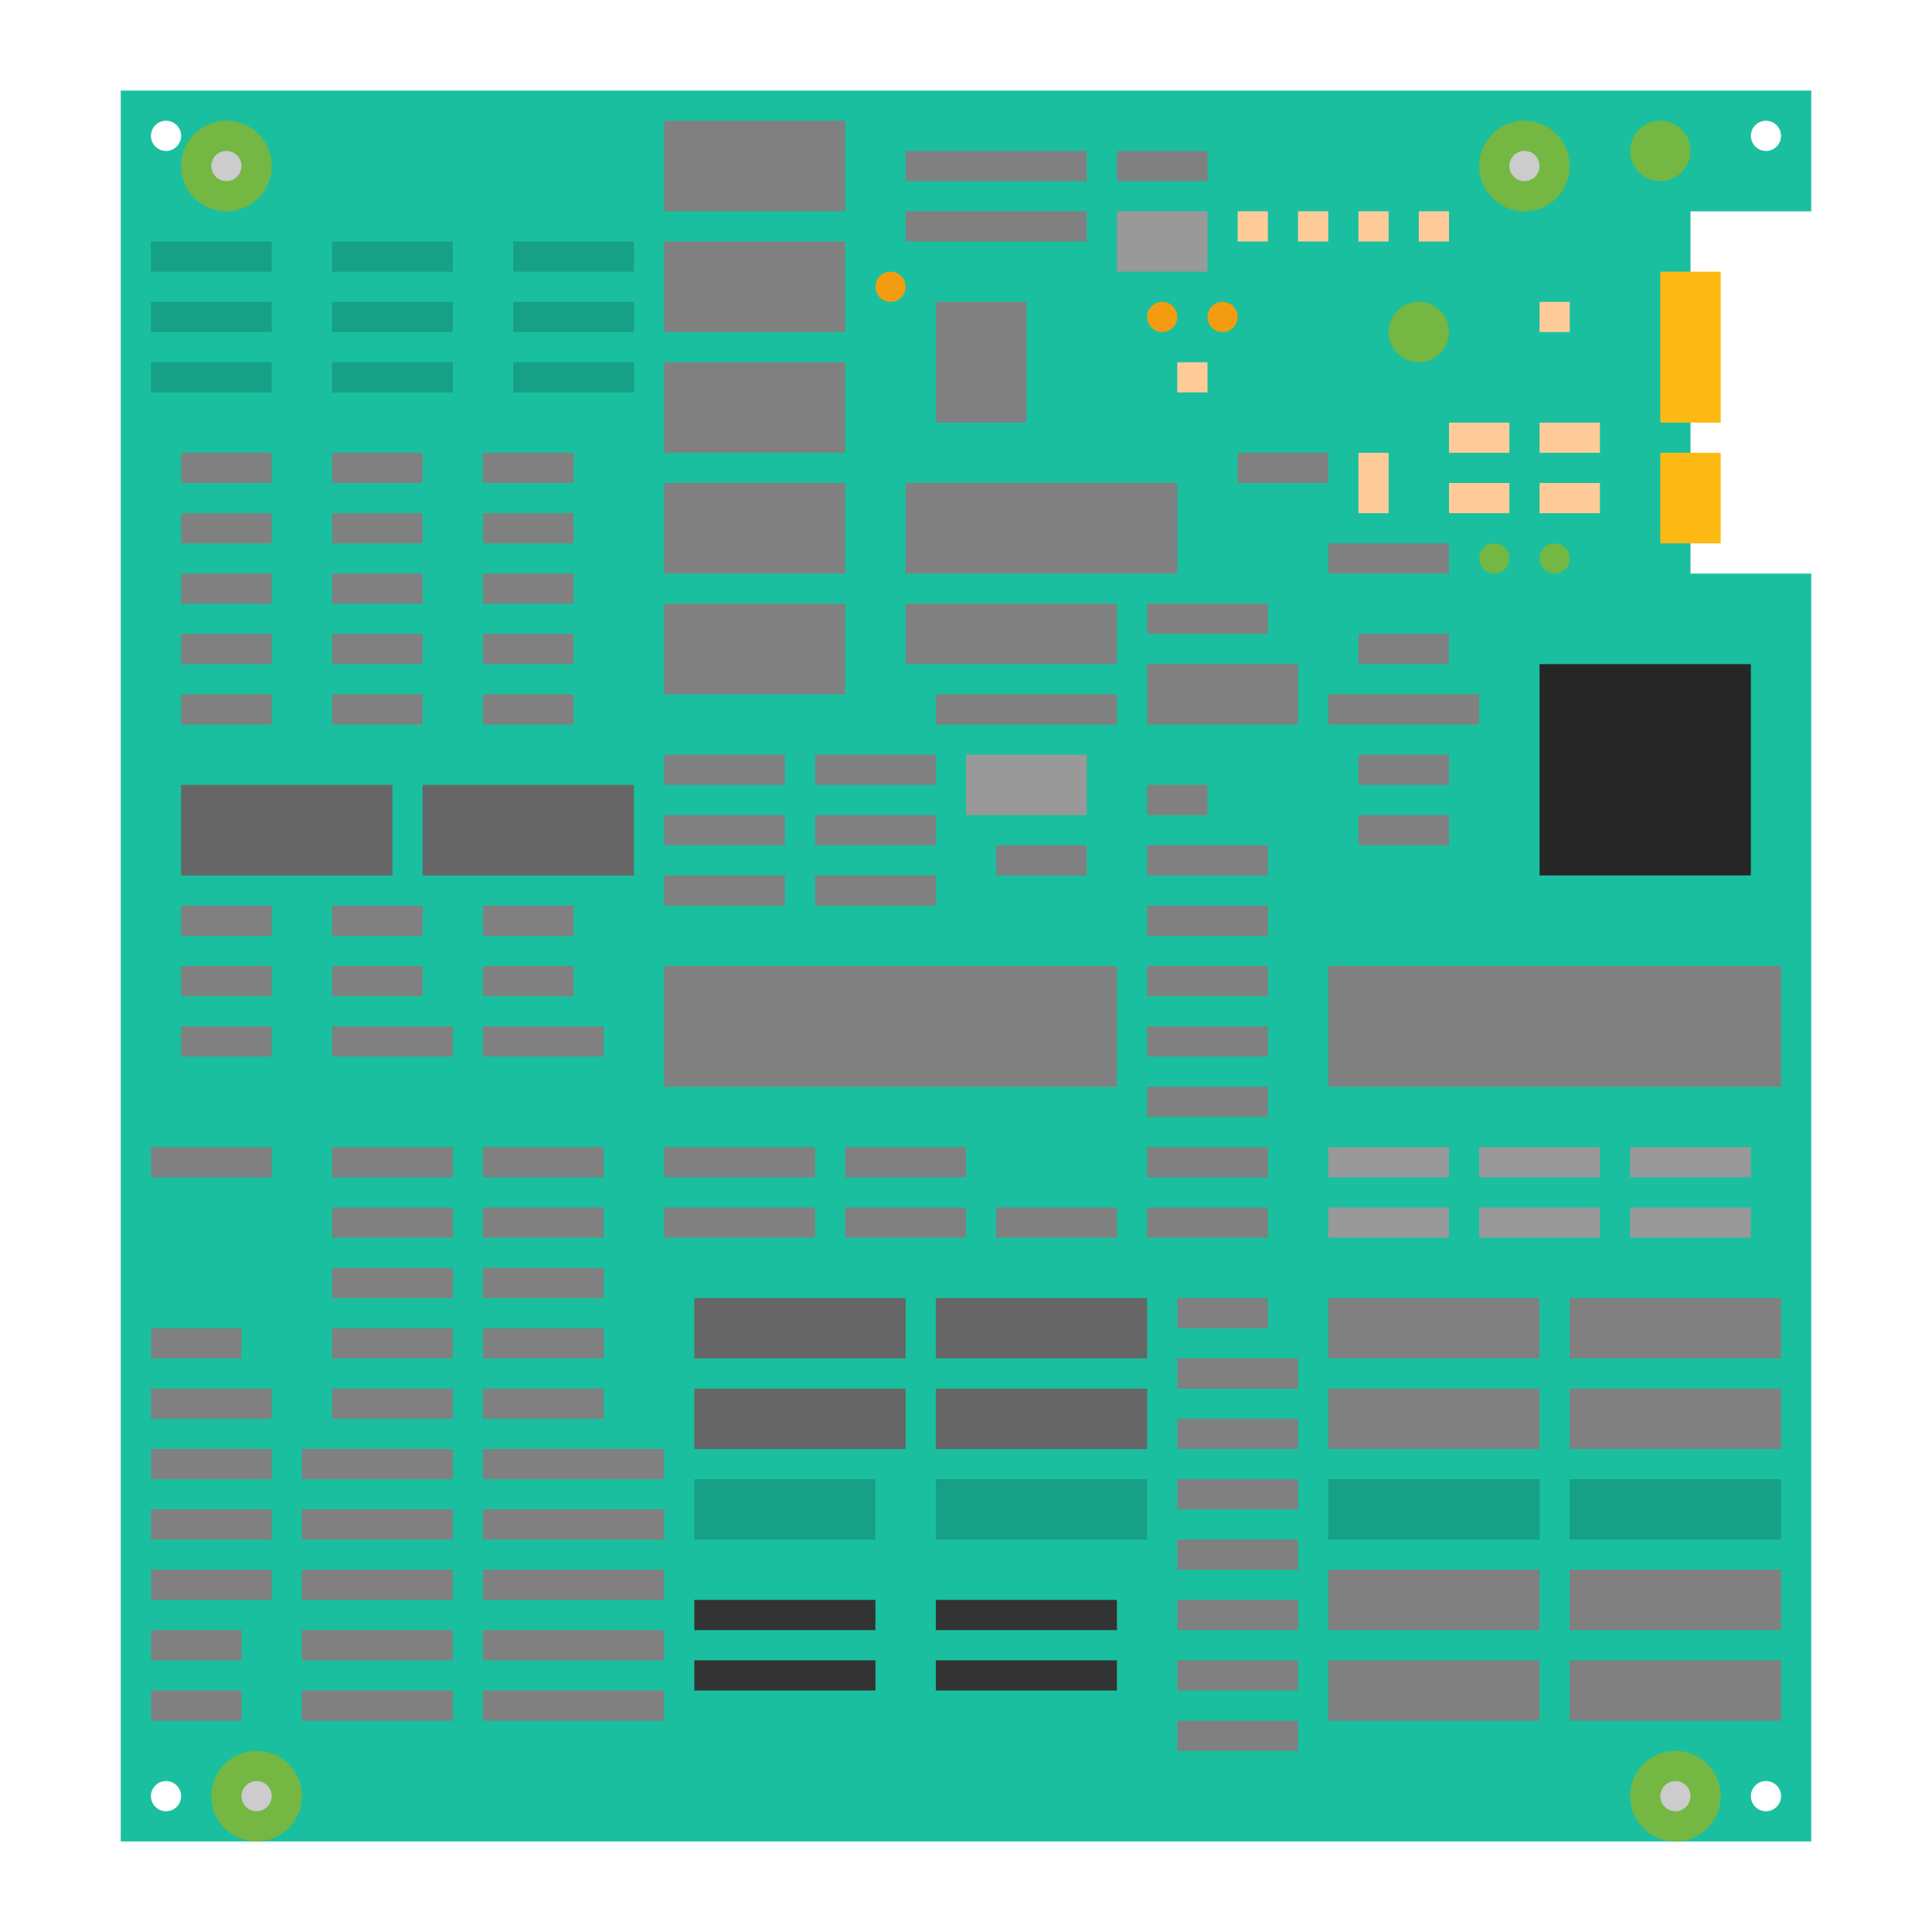 <?xml version="1.0" encoding="iso-8859-1"?>
<!-- Generator: Adobe Illustrator 27.8.1, SVG Export Plug-In . SVG Version: 6.00 Build 0)  -->
<svg version="1.1" id="Layer_1" xmlns="http://www.w3.org/2000/svg" xmlns:xlink="http://www.w3.org/1999/xlink" x="0px" y="0px"
	 viewBox="0 0 256 256" style="enable-background:new 0 0 256 256;" xml:space="preserve">
<polygon style="opacity:0.5;fill:#FFFFFF;" points="240,4 224,4 220,4 16,4 8,4 8,12 8,244 8,252 16,252 34,252 216,252 222,252 
	224,252 240,252 248,252 248,244 248,76 248,68 240,68 236,68 236,64 236,56 236,36 240,36 248,36 248,28 248,12 248,4 "/>
<path style="fill:#1ABF9F;" d="M240,28V12h-16h-4H16v232h200h8h16V76h-16V28H240z M234,16c1.105,0,2,0.895,2,2c0,1.105-0.895,2-2,2
	s-2-0.895-2-2C232,16.895,232.895,16,234,16z M22,240c-1.105,0-2-0.895-2-2c0-1.105,0.895-2,2-2s2,0.895,2,2
	C24,239.105,23.105,240,22,240z M22,20c-1.105,0-2-0.895-2-2c0-1.105,0.895-2,2-2s2,0.895,2,2C24,19.105,23.105,20,22,20z M234,236
	c1.105,0,2,0.895,2,2c0,1.105-0.895,2-2,2s-2-0.895-2-2C232,236.895,232.895,236,234,236z"/>
<rect x="88" y="16" style="fill:#808080;" width="24" height="12"/>
<rect x="88" y="32" style="fill:#808080;" width="24" height="12"/>
<rect x="88" y="48" style="fill:#808080;" width="24" height="12"/>
<rect x="88" y="64" style="fill:#808080;" width="24" height="12"/>
<rect x="88" y="80" style="fill:#808080;" width="24" height="12"/>
<rect x="24" y="60" style="fill:#808080;" width="12" height="4"/>
<rect x="24" y="68" style="fill:#808080;" width="12" height="4"/>
<rect x="24" y="76" style="fill:#808080;" width="12" height="4"/>
<rect x="24" y="84" style="fill:#808080;" width="12" height="4"/>
<rect x="24" y="92" style="fill:#808080;" width="12" height="4"/>
<rect x="44" y="60" style="fill:#808080;" width="12" height="4"/>
<rect x="44" y="68" style="fill:#808080;" width="12" height="4"/>
<rect x="44" y="76" style="fill:#808080;" width="12" height="4"/>
<rect x="44" y="84" style="fill:#808080;" width="12" height="4"/>
<rect x="44" y="92" style="fill:#808080;" width="12" height="4"/>
<rect x="64" y="60" style="fill:#808080;" width="12" height="4"/>
<rect x="64" y="68" style="fill:#808080;" width="12" height="4"/>
<rect x="64" y="76" style="fill:#808080;" width="12" height="4"/>
<rect x="64" y="84" style="fill:#808080;" width="12" height="4"/>
<rect x="64" y="92" style="fill:#808080;" width="12" height="4"/>
<rect x="24" y="120" style="fill:#808080;" width="12" height="4"/>
<rect x="44" y="120" style="fill:#808080;" width="12" height="4"/>
<rect x="64" y="120" style="fill:#808080;" width="12" height="4"/>
<rect x="24" y="128" style="fill:#808080;" width="12" height="4"/>
<rect x="44" y="128" style="fill:#808080;" width="12" height="4"/>
<rect x="64" y="128" style="fill:#808080;" width="12" height="4"/>
<rect x="24" y="136" style="fill:#808080;" width="12" height="4"/>
<rect x="44" y="136" style="fill:#808080;" width="16" height="4"/>
<rect x="64" y="136" style="fill:#808080;" width="16" height="4"/>
<rect x="20" y="152" style="fill:#808080;" width="16" height="4"/>
<rect x="20" y="184" style="fill:#808080;" width="16" height="4"/>
<rect x="20" y="192" style="fill:#808080;" width="16" height="4"/>
<rect x="20" y="200" style="fill:#808080;" width="16" height="4"/>
<rect x="20" y="176" style="fill:#808080;" width="12" height="4"/>
<rect x="44" y="152" style="fill:#808080;" width="16" height="4"/>
<rect x="64" y="152" style="fill:#808080;" width="16" height="4"/>
<rect x="88" y="152" style="fill:#808080;" width="20" height="4"/>
<rect x="88" y="160" style="fill:#808080;" width="20" height="4"/>
<rect x="112" y="152" style="fill:#808080;" width="16" height="4"/>
<rect x="112" y="160" style="fill:#808080;" width="16" height="4"/>
<rect x="132" y="160" style="fill:#808080;" width="16" height="4"/>
<rect x="152" y="160" style="fill:#808080;" width="16" height="4"/>
<rect x="156" y="172" style="fill:#808080;" width="12" height="4"/>
<rect x="156" y="180" style="fill:#808080;" width="16" height="4"/>
<rect x="156" y="188" style="fill:#808080;" width="16" height="4"/>
<rect x="156" y="196" style="fill:#808080;" width="16" height="4"/>
<rect x="156" y="204" style="fill:#808080;" width="16" height="4"/>
<rect x="156" y="212" style="fill:#808080;" width="16" height="4"/>
<rect x="156" y="220" style="fill:#808080;" width="16" height="4"/>
<rect x="156" y="228" style="fill:#808080;" width="16" height="4"/>
<rect x="152" y="152" style="fill:#808080;" width="16" height="4"/>
<rect x="152" y="144" style="fill:#808080;" width="16" height="4"/>
<rect x="152" y="136" style="fill:#808080;" width="16" height="4"/>
<rect x="152" y="128" style="fill:#808080;" width="16" height="4"/>
<rect x="152" y="120" style="fill:#808080;" width="16" height="4"/>
<rect x="152" y="112" style="fill:#808080;" width="16" height="4"/>
<rect x="132" y="112" style="fill:#808080;" width="12" height="4"/>
<rect x="152" y="104" style="fill:#808080;" width="8" height="4"/>
<rect x="44" y="160" style="fill:#808080;" width="16" height="4"/>
<rect x="64" y="160" style="fill:#808080;" width="16" height="4"/>
<rect x="44" y="168" style="fill:#808080;" width="16" height="4"/>
<rect x="64" y="168" style="fill:#808080;" width="16" height="4"/>
<rect x="44" y="176" style="fill:#808080;" width="16" height="4"/>
<rect x="64" y="176" style="fill:#808080;" width="16" height="4"/>
<rect x="44" y="184" style="fill:#808080;" width="16" height="4"/>
<rect x="64" y="184" style="fill:#808080;" width="16" height="4"/>
<rect x="40" y="192" style="fill:#808080;" width="20" height="4"/>
<rect x="64" y="192" style="fill:#808080;" width="24" height="4"/>
<rect x="40" y="200" style="fill:#808080;" width="20" height="4"/>
<rect x="64" y="200" style="fill:#808080;" width="24" height="4"/>
<rect x="20" y="208" style="fill:#808080;" width="16" height="4"/>
<rect x="40" y="208" style="fill:#808080;" width="20" height="4"/>
<rect x="64" y="208" style="fill:#808080;" width="24" height="4"/>
<rect x="20" y="216" style="fill:#808080;" width="12" height="4"/>
<rect x="40" y="216" style="fill:#808080;" width="20" height="4"/>
<rect x="64" y="216" style="fill:#808080;" width="24" height="4"/>
<rect x="20" y="224" style="fill:#808080;" width="12" height="4"/>
<rect x="40" y="224" style="fill:#808080;" width="20" height="4"/>
<rect x="64" y="224" style="fill:#808080;" width="24" height="4"/>
<rect x="88" y="100" style="fill:#808080;" width="16" height="4"/>
<rect x="108" y="100" style="fill:#808080;" width="16" height="4"/>
<rect x="88" y="108" style="fill:#808080;" width="16" height="4"/>
<rect x="108" y="108" style="fill:#808080;" width="16" height="4"/>
<rect x="88" y="116" style="fill:#808080;" width="16" height="4"/>
<rect x="108" y="116" style="fill:#808080;" width="16" height="4"/>
<rect x="88" y="128" style="fill:#808080;" width="60" height="16"/>
<rect x="176" y="128" style="fill:#808080;" width="60" height="16"/>
<rect x="24" y="104" style="fill:#666666;" width="28" height="12"/>
<rect x="56" y="104" style="fill:#666666;" width="28" height="12"/>
<rect x="124" y="40" style="fill:#808080;" width="12" height="16"/>
<rect x="120" y="20" style="fill:#808080;" width="24" height="4"/>
<rect x="120" y="28" style="fill:#808080;" width="24" height="4"/>
<rect x="148" y="20" style="fill:#808080;" width="12" height="4"/>
<rect x="120" y="64" style="fill:#808080;" width="36" height="12"/>
<rect x="152" y="80" style="fill:#808080;" width="16" height="4"/>
<rect x="120" y="80" style="fill:#808080;" width="28" height="8"/>
<rect x="124" y="92" style="fill:#808080;" width="24" height="4"/>
<rect x="152" y="88" style="fill:#808080;" width="20" height="8"/>
<rect x="164" y="60" style="fill:#808080;" width="12" height="4"/>
<rect x="176" y="72" style="fill:#808080;" width="16" height="4"/>
<rect x="180" y="84" style="fill:#808080;" width="12" height="4"/>
<rect x="176" y="92" style="fill:#808080;" width="20" height="4"/>
<rect x="180" y="100" style="fill:#808080;" width="12" height="4"/>
<rect x="180" y="108" style="fill:#808080;" width="12" height="4"/>
<rect x="204" y="88" style="fill:#262626;" width="28" height="28"/>
<rect x="204" y="56" style="fill:#FFCC99;" width="8" height="4"/>
<rect x="204" y="64" style="fill:#FFCC99;" width="8" height="4"/>
<rect x="192" y="56" style="fill:#FFCC99;" width="8" height="4"/>
<rect x="192" y="64" style="fill:#FFCC99;" width="8" height="4"/>
<rect x="178" y="62" transform="matrix(-1.836970e-16 1 -1 -1.836970e-16 246 -118)" style="fill:#FFCC99;" width="8" height="4"/>
<rect x="164" y="28" style="fill:#FFCC99;" width="4" height="4"/>
<rect x="156" y="48" style="fill:#FFCC99;" width="4" height="4"/>
<rect x="172" y="28" style="fill:#FFCC99;" width="4" height="4"/>
<rect x="180" y="28" style="fill:#FFCC99;" width="4" height="4"/>
<rect x="188" y="28" style="fill:#FFCC99;" width="4" height="4"/>
<rect x="204" y="40" style="fill:#FFCC99;" width="4" height="4"/>
<path style="fill:#74B743;" d="M202,16c-3.314,0-6,2.686-6,6s2.686,6,6,6s6-2.686,6-6S205.314,16,202,16L202,16z"/>
<path style="fill:#CCCCCC;" d="M202,20c1.103,0,2,0.897,2,2s-0.897,2-2,2s-2-0.897-2-2S200.897,20,202,20"/>
<path style="fill:#74B743;" d="M222,232c-3.314,0-6,2.686-6,6s2.686,6,6,6s6-2.686,6-6S225.314,232,222,232L222,232z"/>
<path style="fill:#CCCCCC;" d="M222,236c1.103,0,2,0.897,2,2s-0.897,2-2,2s-2-0.897-2-2S220.897,236,222,236"/>
<path style="fill:#74B743;" d="M34,232c-3.314,0-6,2.686-6,6s2.686,6,6,6s6-2.686,6-6S37.314,232,34,232L34,232z"/>
<path style="fill:#CCCCCC;" d="M34,236c1.103,0,2,0.897,2,2s-0.897,2-2,2s-2-0.897-2-2S32.897,236,34,236"/>
<path style="fill:#74B743;" d="M30,16c-3.314,0-6,2.686-6,6s2.686,6,6,6s6-2.686,6-6S33.314,16,30,16L30,16z"/>
<path style="fill:#CCCCCC;" d="M30,20c1.103,0,2,0.897,2,2s-0.897,2-2,2s-2-0.897-2-2S28.897,20,30,20"/>
<circle style="fill:#74B743;" cx="220" cy="20" r="4"/>
<circle style="fill:#74B743;" cx="188" cy="44" r="4"/>
<circle style="fill:#74B743;" cx="198" cy="74" r="2"/>
<circle style="fill:#74B743;" cx="206" cy="74" r="2"/>
<circle style="fill:#F39B11;" cx="154" cy="42" r="2"/>
<circle style="fill:#F39B11;" cx="162" cy="42" r="2"/>
<circle style="fill:#F39B11;" cx="118" cy="38" r="2"/>
<rect x="220" y="36" style="fill:#FDB913;" width="8" height="20"/>
<rect x="220" y="60" style="fill:#FDB913;" width="8" height="12"/>
<rect x="92" y="172" style="fill:#666666;" width="28" height="8"/>
<rect x="92" y="184" style="fill:#666666;" width="28" height="8"/>
<rect x="124" y="172" style="fill:#666666;" width="28" height="8"/>
<rect x="124" y="184" style="fill:#666666;" width="28" height="8"/>
<rect x="128" y="100" style="fill:#999999;" width="16" height="8"/>
<rect x="148" y="28" style="fill:#999999;" width="12" height="8"/>
<rect x="176" y="152" style="fill:#999999;" width="16" height="4"/>
<rect x="176" y="160" style="fill:#999999;" width="16" height="4"/>
<rect x="196" y="152" style="fill:#999999;" width="16" height="4"/>
<rect x="196" y="160" style="fill:#999999;" width="16" height="4"/>
<rect x="216" y="152" style="fill:#999999;" width="16" height="4"/>
<rect x="216" y="160" style="fill:#999999;" width="16" height="4"/>
<rect x="176" y="208" style="fill:#808080;" width="28" height="8"/>
<rect x="208" y="208" style="fill:#808080;" width="28" height="8"/>
<rect x="176" y="220" style="fill:#808080;" width="28" height="8"/>
<rect x="208" y="220" style="fill:#808080;" width="28" height="8"/>
<rect x="176" y="184" style="fill:#808080;" width="28" height="8"/>
<rect x="208" y="184" style="fill:#808080;" width="28" height="8"/>
<rect x="208" y="172" style="fill:#808080;" width="28" height="8"/>
<rect x="176" y="172" style="fill:#808080;" width="28" height="8"/>
<rect x="20" y="40" style="fill:#16A085;" width="16" height="4"/>
<rect x="44" y="40" style="fill:#16A085;" width="16" height="4"/>
<rect x="68" y="40" style="fill:#16A085;" width="16" height="4"/>
<rect x="20" y="32" style="fill:#16A085;" width="16" height="4"/>
<rect x="44" y="32" style="fill:#16A085;" width="16" height="4"/>
<rect x="68" y="32" style="fill:#16A085;" width="16" height="4"/>
<rect x="20" y="48" style="fill:#16A085;" width="16" height="4"/>
<rect x="44" y="48" style="fill:#16A085;" width="16" height="4"/>
<rect x="68" y="48" style="fill:#16A085;" width="16" height="4"/>
<rect x="92" y="196" style="fill:#16A085;" width="24" height="8"/>
<rect x="124" y="196" style="fill:#16A085;" width="28" height="8"/>
<rect x="176" y="196" style="fill:#16A085;" width="28" height="8"/>
<rect x="208" y="196" style="fill:#16A085;" width="28" height="8"/>
<rect x="92" y="212" style="fill:#333333;" width="24" height="4"/>
<rect x="124" y="212" style="fill:#333333;" width="24" height="4"/>
<rect x="92" y="220" style="fill:#333333;" width="24" height="4"/>
<rect x="124" y="220" style="fill:#333333;" width="24" height="4"/>
</svg>
